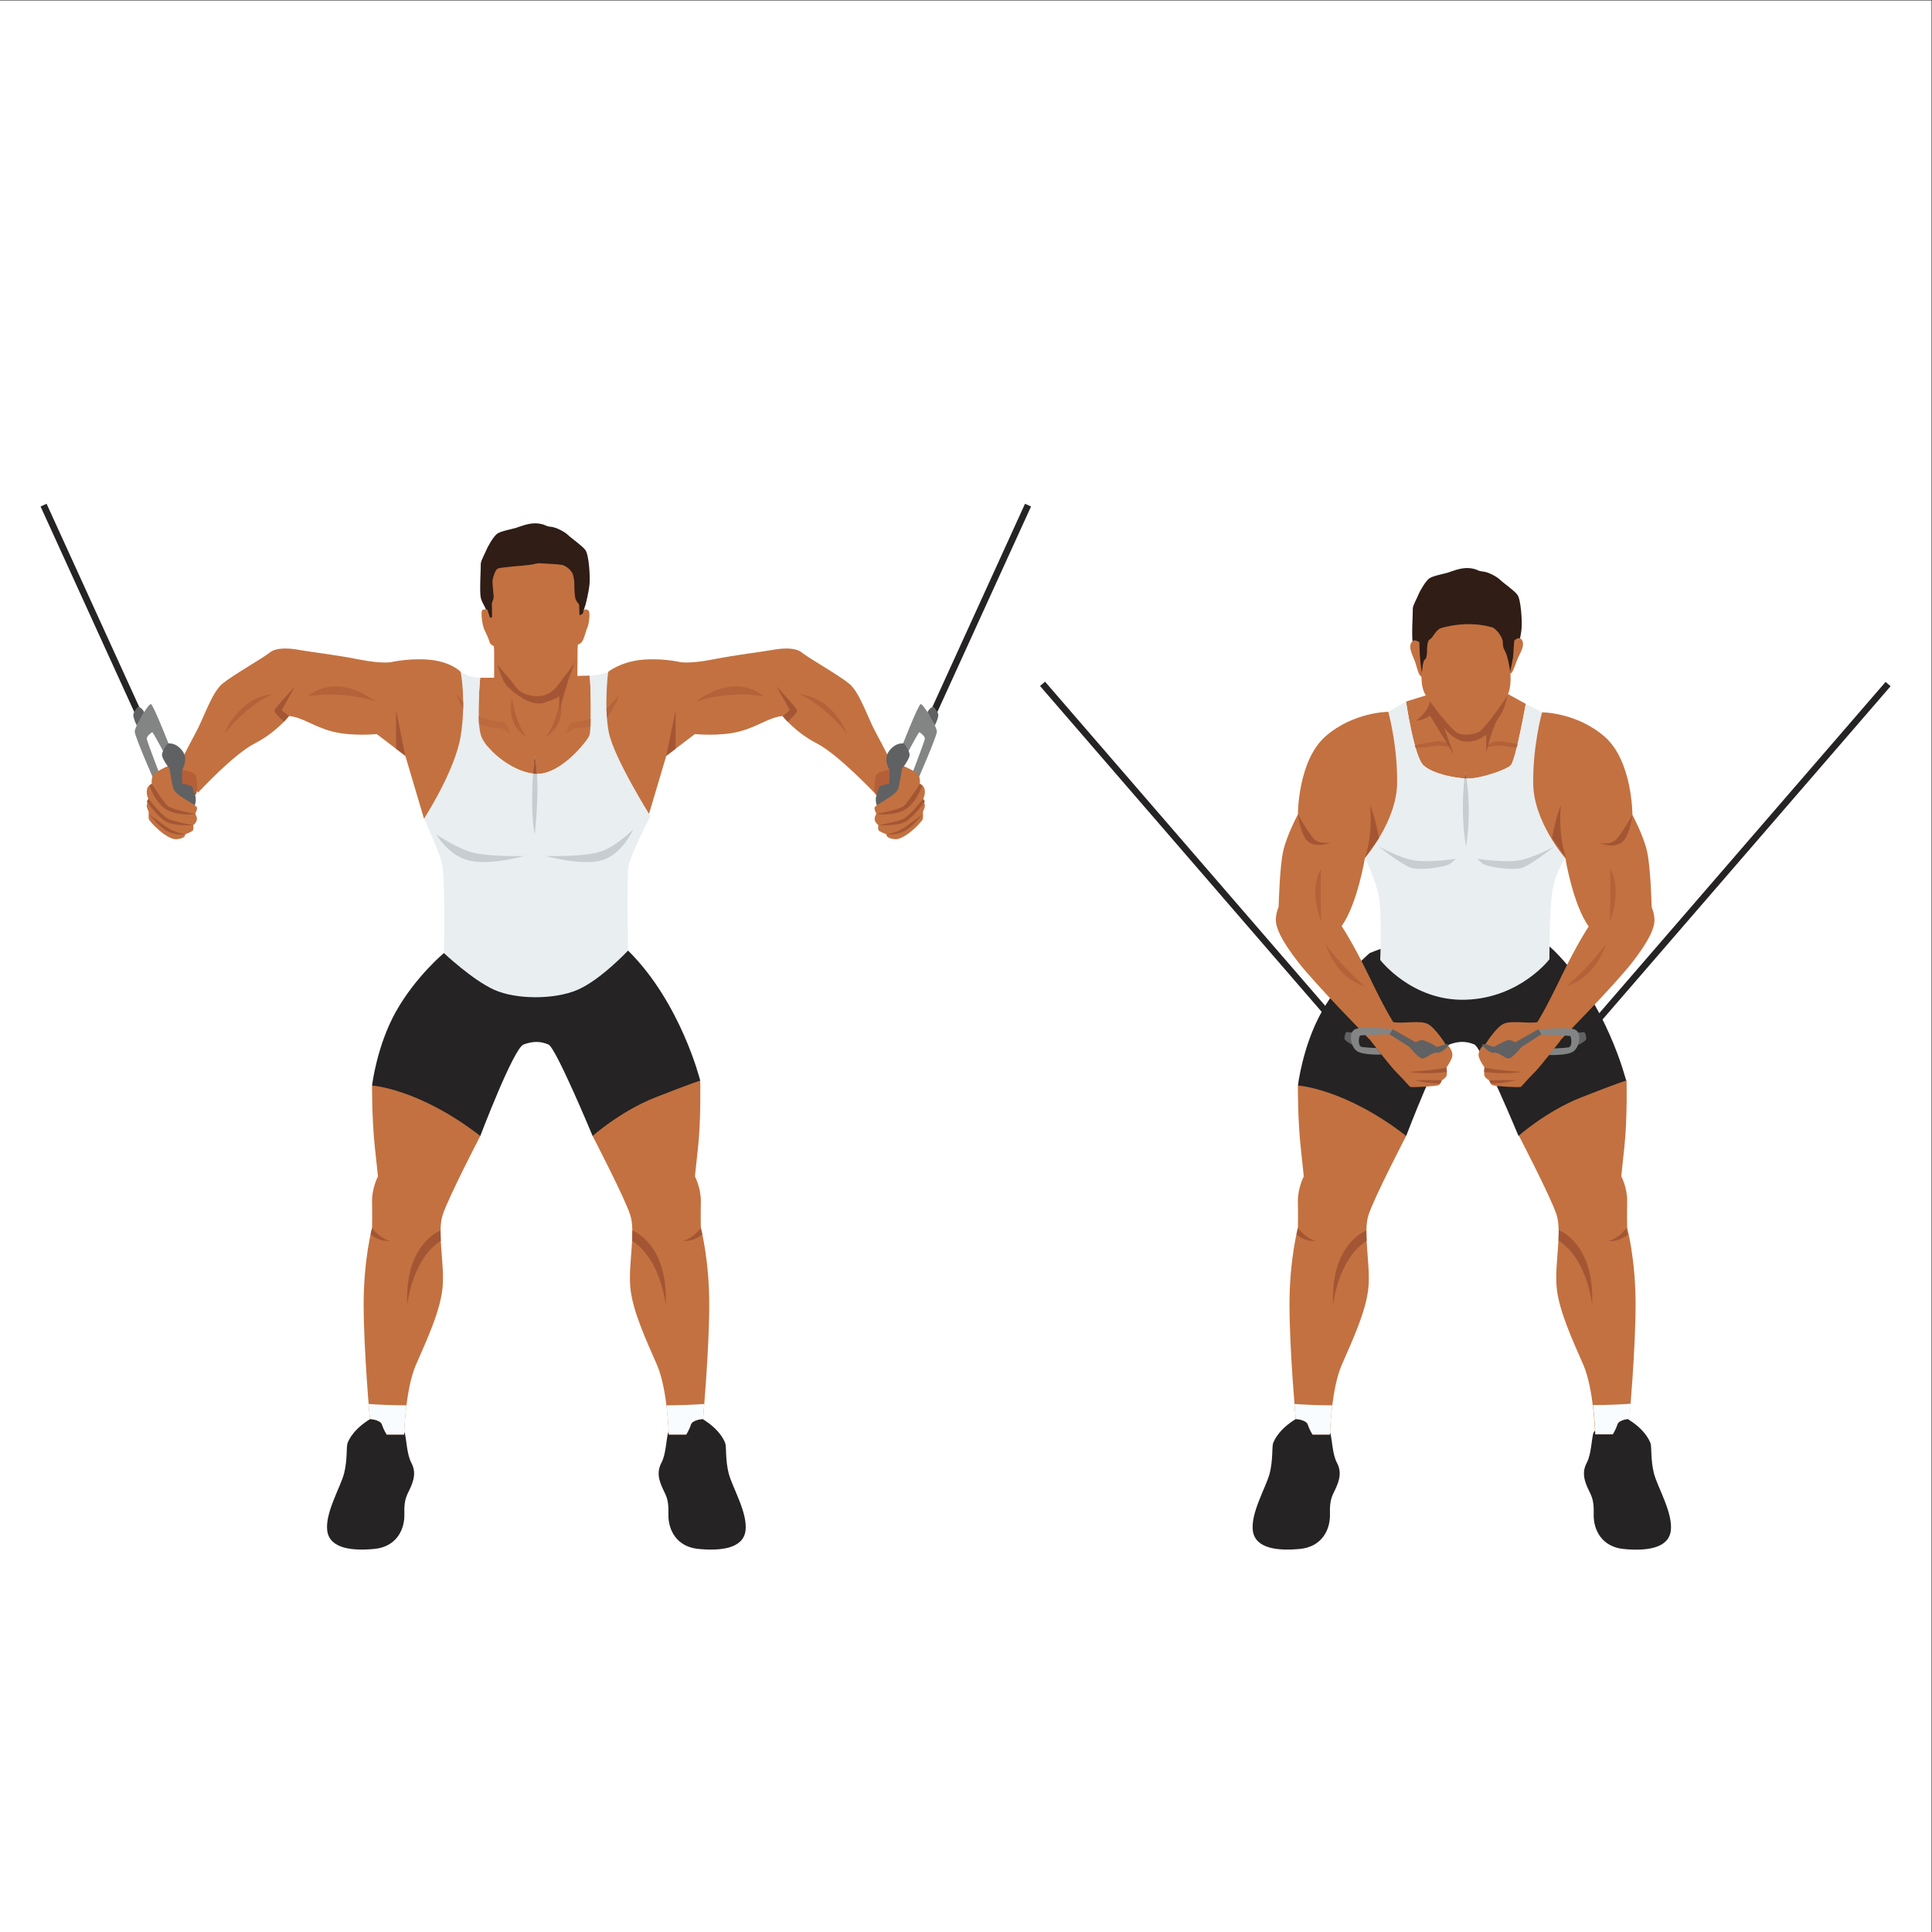 <?xml version="1.0" encoding="UTF-8" standalone="no"?>
<svg
   xmlns:dc="http://purl.org/dc/elements/1.1/"
   xmlns:cc="http://creativecommons.org/ns#"
   xmlns:rdf="http://www.w3.org/1999/02/22-rdf-syntax-ns#"
   xmlns:svg="http://www.w3.org/2000/svg"
   xmlns="http://www.w3.org/2000/svg"
   viewBox="0 0 2666.667 2666.667"
   height="2666.667"
   width="2666.667"
   xml:space="preserve"
   id="svg2"
   version="1.1"><rect x="0" y="0" width="2666.667" height="2666.667" fill="#333333" stroke="none"/><defs
     id="defs6" /><g
     transform="matrix(1.333,0,0,-1.333,0,2666.667)"
     id="g10"><g
       transform="scale(0.1)"
       id="g12"><g
         transform="scale(1.227)"
         id="g14"><path
           id="path16"
           style="fill:#ffffff;fill-opacity:1;fill-rule:nonzero;stroke:none"
           d="M 16300,0 H 0 V 16300 H 16300 V 0" /></g><path
         id="path18"
         style="fill:#252323;fill-opacity:1;fill-rule:nonzero;stroke:none"
         d="m 7116.44,5301.9 c 0,0 -184.56,-76 -200.84,-141.1 -16.28,-65.1 -21.71,-217.1 -65.13,-298.5 -43.42,-81.5 -38,-152 0,-244.3 37.99,-92.3 75.99,-119.4 70.56,-287.7 -5.43,-168.2 86.85,-341.9 309.39,-363.6 222.55,-21.8 461.38,0 488.52,184.5 27.14,184.6 -137.51,456 -173.7,597.1 -36.18,141.1 -21.7,278.6 -36.18,314.8 -14.48,36.2 -66.7,158.4 -278.97,274.8 -203.92,111.8 -40,45.1 -40,45.1 l -73.65,-81.1" /><path
         id="path20"
         style="fill:#252323;fill-opacity:1;fill-rule:nonzero;stroke:none"
         d="m 3991.6,5301.9 c 0,0 184.55,-76 200.83,-141.1 16.28,-65.1 21.71,-217.1 65.13,-298.5 43.43,-81.5 38,-152 0,-244.3 -37.99,-92.3 -75.99,-119.4 -70.56,-287.7 5.43,-168.2 -86.84,-341.9 -309.39,-363.6 -222.55,-21.8 -461.38,0 -488.52,184.5 -27.14,184.6 137.51,456 173.7,597.1 36.18,141.1 21.71,278.6 36.18,314.8 14.48,36.2 66.7,158.4 278.97,274.8 203.93,111.8 40,45.1 40,45.1 l 73.66,-81.1" /><path
         id="path22"
         style="fill:#c37140;fill-opacity:1;fill-rule:nonzero;stroke:none"
         d="m 4390.36,11528 -193.25,650.6 -296.31,225.5 c 0,0 -257.67,-25.8 -457.37,25.7 -199.7,51.6 -309.2,148.2 -450.93,161.1 0,0 -128.83,-167.5 -354.29,-283.5 -225.46,-115.9 -586.2,-508.9 -586.2,-508.9 l -225.46,231.9 c 0,0 128.84,257.7 206.14,399.4 77.3,141.8 161.04,405.9 270.55,496.1 109.51,90.1 418.71,264.1 489.57,322 70.86,58 212.58,45.1 315.65,25.8 103.07,-19.3 341.41,-45.1 605.52,-96.6 264.12,-51.6 347.85,-25.8 347.85,-25.8 0,0 206.14,45.1 412.28,19.3 206.13,-25.7 296.32,-122.4 296.32,-122.4 0,0 260.85,-698.6 285.03,-780.9 24.17,-82.2 -175.52,-674.9 -175.52,-674.9 l -489.58,-64.4" /><path
         id="path24"
         style="fill:#a45634;fill-opacity:1;fill-rule:nonzero;stroke:none"
         d="m 4100.49,12648.9 96.62,-470.3 -96.62,73.5 z" /><path
         id="path26"
         style="fill:#b36239;fill-opacity:1;fill-rule:nonzero;stroke:none"
         d="m 3887.91,12739 c -165.33,59.3 -335.14,74.6 -466.38,74.6 -139.77,0 -235.77,-17.4 -235.77,-17.4 97.24,74.6 197.15,101.1 290.05,101.1 227.12,0 412.1,-158.3 412.1,-158.3" /><path
         id="path28"
         style="fill:#a45634;fill-opacity:1;fill-rule:nonzero;stroke:none"
         d="m 3056.92,12897.3 c 0,0 -141.71,-238.8 -136.88,-248.4 4.83,-9.7 72.46,-58 72.46,-58 l -52.22,-58.7 c 0,0 -102.37,87.7 -97.54,116.7 4.83,28.9 214.18,248.4 214.18,248.4" /><path
         id="path30"
         style="fill:#b36239;fill-opacity:1;fill-rule:nonzero;stroke:none"
         d="m 2325.78,12409 c 0,0 135.28,370.7 497.63,409.1 0,0 -246.39,-93.3 -497.63,-409.1" /><path
         id="path32"
         style="fill:#b55f39;fill-opacity:1;fill-rule:nonzero;stroke:none"
         d="m 1886.14,12035.3 c 0,0 117.56,-24.2 133.66,-46.7 16.11,-22.6 38.65,-202.9 0,-215.8 -38.65,-12.9 -70.85,-32.2 -83.74,0 -12.88,32.2 -67.64,112.8 -77.3,122.4 -9.66,9.6 27.38,140.1 27.38,140.1" /><path
         id="path34"
         style="fill:#606163;fill-opacity:1;fill-rule:nonzero;stroke:none"
         d="m 1990.08,11862.2 29.72,-89.4 c 0,0 25.03,-58 -14.86,-135.3 -39.89,-77.3 -233.14,-22.7 -249.25,69.2 -16.11,91.8 -19.32,191.7 -16.11,214.2 3.23,22.6 250.5,-58.7 250.5,-58.7" /><path
         id="path36"
         style="fill:#252323;fill-opacity:1;fill-rule:nonzero;stroke:none"
         d="m 1405.3,12599.4 -985.202,2161 62.273,28.4 985.209,-2161 -62.28,-28.4" /><path
         id="path38"
         style="fill:#838585;fill-opacity:1;fill-rule:nonzero;stroke:none"
         d="m 1759.88,12268.8 c 0,0 -171.67,441 -197.44,445.9 -25.77,5 -167.48,-233.3 -167.48,-284.9 0,-51.5 215.79,-541.1 215.79,-541.1 l 66.7,36.2 c 0,0 -156.24,405.1 -158.17,430.9 -1.93,25.7 50.56,67.6 58.14,67.6 7.57,0 155.42,-277 155.42,-277 l 27.04,122.4" /><path
         id="path40"
         style="fill:#c37140;fill-opacity:1;fill-rule:nonzero;stroke:none"
         d="m 1797.9,12098.1 c 0,0 -183.93,-74.1 -209.69,-116 -25.77,-41.8 -16.11,-93.4 -16.11,-93.4 0,0 -45.09,-13.9 -51.53,-64.9 -6.44,-51 16.1,-89.7 16.1,-89.7 0,0 -15.2,-51.5 -17.26,-70.8 -2.06,-19.4 20.48,-64.5 20.48,-64.5 0,0 -3.22,-41.8 0,-70.8 3.23,-29 186.81,-219 286.66,-212.6 99.85,6.5 91.79,51.5 91.79,51.5 0,0 75.7,25.8 82.14,45.1 6.44,19.4 0,48.4 0,48.4 0,0 41.87,32.2 38.65,67.6 -3.22,35.4 -12.88,35.4 -16.11,48.3 -3.22,12.9 22.9,38.6 16.29,67.6 -6.62,29 -222.42,124.8 -240.14,188.5 -17.71,63.7 -1.27,265.7 -1.27,265.7" /><path
         id="path42"
         style="fill:#606163;fill-opacity:1;fill-rule:nonzero;stroke:none"
         d="m 1736.37,12305.8 c 0,0 -67.64,-80.5 -57.98,-127.2 9.66,-46.7 77.3,-133.7 77.3,-133.7 0,0 28.99,-193.2 43.48,-212.5 14.5,-19.4 86.97,0 86.97,0 v 202.9 c 0,0 72.47,106.3 0,198.1 -72.47,91.8 -149.77,72.4 -149.77,72.4" /><path
         id="path44"
         style="fill:#a45634;fill-opacity:1;fill-rule:nonzero;stroke:none"
         d="m 1572.1,11888.7 c 0,0 122.57,-194 166.37,-230.3 43.8,-36.2 284.55,-82.1 284.55,-82.1 0,0 -185.2,-26.6 -303.56,48.3 -118.37,74.9 -172.13,249.5 -172.13,249.5 l 24.77,14.6" /><path
         id="path46"
         style="fill:#a45634;fill-opacity:1;fill-rule:nonzero;stroke:none"
         d="m 1536.67,11734.1 c 0,0 133.84,-172.3 201.8,-206.1 67.95,-33.8 262.01,-67.6 262.01,-67.6 0,0 -189.23,-12.1 -278.61,36.2 -89.37,48.3 -202.59,210.1 -202.59,210.1 l 17.39,27.4" /><path
         id="path48"
         style="fill:#a45634;fill-opacity:1;fill-rule:nonzero;stroke:none"
         d="m 1547.33,11571.7 c 0,0 144.26,-113.8 212.55,-152.4 68.28,-38.7 158.46,-52.4 158.46,-52.4 0,0 -88.4,-15.3 -179.87,28.2 -91.48,43.5 -191.14,176.6 -191.14,176.6" /><path
         id="path50"
         style="fill:#606163;fill-opacity:1;fill-rule:nonzero;stroke:none"
         d="m 1430.38,12687.5 c 0,0 -38.65,-38.3 -48.31,-73.9 -9.66,-35.6 33.93,-120.1 33.93,-120.1 l 76.21,137.7 c 0,0 -19.95,46.6 -61.83,56.3" /><path
         id="path52"
         style="fill:#c37140;fill-opacity:1;fill-rule:nonzero;stroke:none"
         d="m 6705.64,11528 193.26,650.6 296.31,225.5 c 0,0 257.67,-25.8 457.37,25.7 199.69,51.6 309.2,148.2 450.92,161.1 0,0 128.84,-167.5 354.3,-283.5 225.46,-115.9 618.4,-534.6 618.4,-534.6 l 193.26,257.6 c 0,0 -128.84,257.7 -206.14,399.4 -77.3,141.8 -161.04,405.9 -270.55,496.1 -109.51,90.1 -418.71,264.1 -489.58,322 -70.85,58 -212.57,45.1 -315.64,25.8 -103.07,-19.3 -341.41,-45.1 -605.52,-96.6 -264.12,-51.6 -347.86,-25.8 -347.86,-25.8 0,0 -206.13,45.1 -412.27,19.3 -206.14,-25.7 -324.77,-122.4 -324.77,-122.4 0,0 -232.4,-698.6 -256.58,-780.9 -24.17,-82.2 175.52,-674.9 175.52,-674.9 l 489.57,-64.4" /><path
         id="path54"
         style="fill:#a45634;fill-opacity:1;fill-rule:nonzero;stroke:none"
         d="m 6995.52,12648.9 -96.62,-470.3 96.62,73.5 z" /><path
         id="path56"
         style="fill:#b36239;fill-opacity:1;fill-rule:nonzero;stroke:none"
         d="m 7208.1,12739 c 0,0 184.98,158.3 412.1,158.3 92.9,0 192.81,-26.5 290.05,-101.1 0,0 -96,17.4 -235.77,17.4 -131.24,0 -301.05,-15.3 -466.38,-74.6" /><path
         id="path58"
         style="fill:#a45634;fill-opacity:1;fill-rule:nonzero;stroke:none"
         d="m 8039.09,12897.3 c 0,0 141.71,-238.8 136.88,-248.4 -4.83,-9.7 -72.47,-58 -72.47,-58 l 52.23,-58.7 c 0,0 102.38,87.7 97.54,116.7 -4.83,28.9 -214.18,248.4 -214.18,248.4" /><path
         id="path60"
         style="fill:#b36239;fill-opacity:1;fill-rule:nonzero;stroke:none"
         d="m 8770.23,12409 c -251.24,315.8 -497.63,409.1 -497.63,409.1 362.35,-38.4 497.63,-409.1 497.63,-409.1" /><path
         id="path62"
         style="fill:#b55f39;fill-opacity:1;fill-rule:nonzero;stroke:none"
         d="m 9209.87,12035.3 c 0,0 -117.56,-24.2 -133.66,-46.7 -16.11,-22.6 -38.66,-202.9 0,-215.8 38.65,-12.9 70.86,-32.2 83.74,0 12.88,32.2 67.64,112.8 77.3,122.4 9.66,9.6 -27.38,140.1 -27.38,140.1" /><path
         id="path64"
         style="fill:#606163;fill-opacity:1;fill-rule:nonzero;stroke:none"
         d="m 9105.93,11862.2 -29.72,-89.4 c 0,0 -25.03,-58 14.86,-135.3 39.89,-77.3 233.14,-22.7 249.25,69.2 16.1,91.8 19.32,191.7 16.1,214.2 -3.22,22.6 -250.49,-58.7 -250.49,-58.7" /><path
         id="path66"
         style="fill:#252323;fill-opacity:1;fill-rule:nonzero;stroke:none"
         d="m 9690.71,12599.4 985.19,2161 -62.3,28.4 -985.17,-2161 62.28,-28.4" /><path
         id="path68"
         style="fill:#838585;fill-opacity:1;fill-rule:nonzero;stroke:none"
         d="m 9336.13,12268.8 c 0,0 171.67,441 197.44,445.9 25.77,5 167.48,-233.3 167.48,-284.9 0,-51.5 -215.79,-541.1 -215.79,-541.1 l -66.7,36.2 c 0,0 156.24,405.1 158.17,430.9 1.93,25.7 -50.57,67.6 -58.14,67.6 -7.56,0 -155.42,-277 -155.42,-277 l -27.04,122.4" /><path
         id="path70"
         style="fill:#c37140;fill-opacity:1;fill-rule:nonzero;stroke:none"
         d="m 9298.12,12098.1 c 0,0 183.92,-74.1 209.68,-116 25.77,-41.8 16.11,-93.4 16.11,-93.4 0,0 45.09,-13.9 51.53,-64.9 6.44,-51 -16.1,-89.7 -16.1,-89.7 0,0 15.2,-51.5 17.26,-70.8 2.06,-19.4 -20.48,-64.5 -20.48,-64.5 0,0 3.22,-41.8 0,-70.8 -3.22,-29 -186.81,-219 -286.66,-212.6 -99.85,6.5 -91.79,51.5 -91.79,51.5 0,0 -75.7,25.8 -82.14,45.1 -6.44,19.4 0,48.4 0,48.4 0,0 -41.87,32.2 -38.65,67.6 3.22,35.4 12.89,35.4 16.1,48.3 3.23,12.9 -22.89,38.6 -16.28,67.6 6.63,29 222.42,124.8 240.14,188.5 17.71,63.7 1.28,265.7 1.28,265.7" /><path
         id="path72"
         style="fill:#606163;fill-opacity:1;fill-rule:nonzero;stroke:none"
         d="m 9359.64,12305.8 c 0,0 67.64,-80.5 57.98,-127.2 -9.67,-46.7 -77.3,-133.7 -77.3,-133.7 0,0 -28.99,-193.2 -43.48,-212.5 -14.5,-19.4 -86.97,0 -86.97,0 v 202.9 c 0,0 -72.47,106.3 0,198.1 72.47,91.8 149.77,72.4 149.77,72.4" /><path
         id="path74"
         style="fill:#a45634;fill-opacity:1;fill-rule:nonzero;stroke:none"
         d="m 9523.91,11888.7 c 0,0 -122.57,-194 -166.37,-230.3 -43.79,-36.2 -284.56,-82.1 -284.56,-82.1 0,0 185.2,-26.6 303.57,48.3 118.37,74.9 172.13,249.5 172.13,249.5 l -24.77,14.6" /><path
         id="path76"
         style="fill:#a45634;fill-opacity:1;fill-rule:nonzero;stroke:none"
         d="m 9559.34,11734.1 c 0,0 -133.84,-172.3 -201.8,-206.1 -67.95,-33.8 -262.01,-67.6 -262.01,-67.6 0,0 189.23,-12.1 278.61,36.2 89.38,48.3 202.59,210.1 202.59,210.1 l -17.39,27.4" /><path
         id="path78"
         style="fill:#a45634;fill-opacity:1;fill-rule:nonzero;stroke:none"
         d="m 9548.68,11571.7 c 0,0 -144.27,-113.8 -212.55,-152.4 -68.28,-38.7 -158.46,-52.4 -158.46,-52.4 0,0 88.39,-15.3 179.87,28.2 91.48,43.5 191.14,176.6 191.14,176.6" /><path
         id="path80"
         style="fill:#606163;fill-opacity:1;fill-rule:nonzero;stroke:none"
         d="m 9665.63,12687.5 c 0,0 38.65,-38.3 48.31,-73.9 9.66,-35.6 -33.93,-120.1 -33.93,-120.1 l -76.21,137.7 c 0,0 19.95,46.6 61.83,56.3" /><path
         id="path82"
         style="fill:#c37140;fill-opacity:1;fill-rule:nonzero;stroke:none"
         d="m 4145.58,9163.9 c -32.21,-70.9 -293.1,-399.4 -293.1,-399.4 0,0 -3.22,-335 28.99,-637.8 32.21,-302.7 32.21,-302.7 32.21,-302.7 0,0 -64.42,-122.4 -61.2,-264.1 3.22,-141.8 0,-270.6 0,-270.6 0,0 -86.96,-322.1 -86.96,-792.3 0,-470.3 64.42,-1185.3 64.42,-1185.3 0,0 109.5,-6.4 125.61,-58 16.11,-51.5 48.31,-103 48.31,-103 h 180.37 c 0,0 12.88,470.2 122.4,721.4 109.5,251.3 257.66,566.9 276.99,811.7 19.32,244.8 -57.98,560.4 0,740.8 57.98,180.4 389.72,818.1 389.72,818.1 0,0 -93.4,579.8 -273.77,676.4 -180.37,96.6 -553.99,244.8 -553.99,244.8" /><path
         id="path84"
         style="fill:#a45634;fill-opacity:1;fill-rule:nonzero;stroke:none"
         d="m 4216.44,6497 c 1.3,-32.2 31.86,450.9 347.68,660.3 l -2.28,106.2 c 0,0 -371.17,-128.8 -345.4,-766.5" /><path
         id="path86"
         style="fill:#a45634;fill-opacity:1;fill-rule:nonzero;stroke:none"
         d="m 3852.48,7289.3 c 0,0 80.52,-109.5 183.59,-132 0,0 -95.16,-19.4 -198.96,66 l 15.37,66" /><path
         id="path88"
         style="fill:#f8fcfe;fill-opacity:1;fill-rule:nonzero;stroke:none"
         d="m 3816.93,5467.4 c 7.64,-96.1 13.01,-155.7 13.01,-155.7 0,0 109.51,-6.4 125.61,-58 16.11,-51.5 48.31,-103 48.31,-103 h 180.37 c 0,0 3.79,137.1 24.48,302.8 -145.39,-0.1 -286.08,6.8 -391.78,13.9" /><path
         id="path90"
         style="fill:#c37140;fill-opacity:1;fill-rule:nonzero;stroke:none"
         d="m 6963.85,9163.9 c 32.2,-70.9 286.65,-347.9 286.65,-347.9 0,0 9.67,-386.5 -22.54,-689.3 -32.21,-302.7 -32.21,-302.7 -32.21,-302.7 0,0 64.42,-122.4 61.19,-264.1 -3.21,-141.8 0,-270.6 0,-270.6 0,0 86.97,-322.1 86.97,-792.3 0,-470.3 -64.42,-1185.3 -64.42,-1185.3 0,0 -109.51,-6.4 -125.61,-58 -16.11,-51.5 -48.32,-103 -48.32,-103 H 6925.2 c 0,0 -12.89,470.2 -122.4,721.4 -109.51,251.3 -257.67,566.9 -276.99,811.7 -19.33,244.8 57.97,560.4 0,740.8 -57.98,180.4 -389.73,818.1 -389.73,818.1 0,0 93.41,579.8 273.77,676.4 180.37,96.6 554,244.8 554,244.8" /><path
         id="path92"
         style="fill:#a45634;fill-opacity:1;fill-rule:nonzero;stroke:none"
         d="m 6892.98,6497 c -1.3,-32.2 -31.85,450.9 -347.67,660.3 l 2.28,106.2 c 0,0 371.16,-128.8 345.39,-766.5" /><path
         id="path94"
         style="fill:#a45634;fill-opacity:1;fill-rule:nonzero;stroke:none"
         d="m 7256.94,7289.3 c 0,0 -80.52,-109.5 -183.59,-132 0,0 95.17,-19.4 198.96,66 l -15.37,66" /><path
         id="path96"
         style="fill:#f8fcfe;fill-opacity:1;fill-rule:nonzero;stroke:none"
         d="m 7292.5,5467.4 c -7.64,-96.1 -13.01,-155.7 -13.01,-155.7 0,0 -109.51,-6.4 -125.61,-58 -16.11,-51.5 -48.32,-103 -48.32,-103 H 6925.2 c 0,0 -3.79,137.1 -24.49,302.8 145.4,-0.1 286.09,6.8 391.79,13.9" /><path
         id="path98"
         style="fill:#252323;fill-opacity:1;fill-rule:nonzero;stroke:none"
         d="m 4596.5,10136.6 c 0,0 -289.87,-241.6 -492.79,-599.1 -202.91,-357.5 -251.23,-773 -251.23,-773 0,0 483.13,-29 1120.86,-521.8 0,0 344.64,908.3 447.7,946.9 103.08,38.7 180.38,32.2 257.68,0 77.3,-32.2 457.36,-946.9 457.36,-946.9 0,0 289.88,257.7 650.62,399.4 360.74,141.7 463.8,173.9 463.8,173.9 0,0 -199.69,805.2 -747.24,1346.3 -547.55,541.1 -1906.76,-25.7 -1906.76,-25.7" /><path
         id="path100"
         style="fill:#c37140;fill-opacity:1;fill-rule:nonzero;stroke:none"
         d="m 5116.53,13311 v -324 h -144.46 c 0,0 -45.69,-468.6 14.02,-613.5 59.72,-145 344.77,-386.5 586.34,-381.7 241.57,4.8 506.57,333.4 531.08,401 24.52,67.6 12.53,616.8 0,616.8 -12.52,0 -125.25,-3.2 -125.25,-3.2 l 3.22,367.2 -864.95,-62.6" /><path
         id="path102"
         style="fill:#e9eef1;fill-opacity:1;fill-rule:nonzero;stroke:none"
         d="m 6735.16,11553.8 c 0,0 -380.06,605.5 -431.6,869.6 -51.53,264.1 -6.43,624.8 -6.43,624.8 0,0 -68.36,-35.4 -193.62,-38.6 12.53,0 24.52,-549.2 0,-616.8 -24.51,-67.6 -289.51,-396.2 -531.08,-401 -241.57,-4.8 -526.62,236.7 -586.34,381.7 -59.71,144.9 -14.02,613.5 -14.02,613.5 0,0 -98.57,6.5 -130.78,24.2 -32.21,17.7 -70.86,37 -70.86,37 0,0 57.98,-302.7 0,-663.5 -57.97,-360.7 -380.07,-856.7 -380.07,-856.7 0,0 135.28,-289.9 180.38,-438.1 45.09,-148.1 25.76,-953.3 25.76,-953.3 0,0 292.83,-277 520.04,-380.1 227.2,-103.1 626.59,-103.1 864.94,0 238.35,103.1 521.78,405.8 521.78,405.8 0,0 -12.88,708.6 0,843.9 12.88,135.3 231.9,547.6 231.9,547.6" /><path
         id="path104"
         style="fill:#a45634;fill-opacity:1;fill-rule:nonzero;stroke:none"
         d="m 5263.22,13161 -146.69,150 c 0,0 40.4,-327.2 146.69,-423.8 64.84,-58.9 235.13,-206.1 376.84,-157.8 141.73,48.3 151.38,66.8 151.38,66.8 v -147.3 c 0,0 103.07,352.6 109.52,362.3 6.44,9.7 55.5,152.7 55.5,152.7 l 25.02,209.7 -718.26,-212.6" /><path
         id="path106"
         style="fill:#2f1d16;fill-opacity:1;fill-rule:nonzero;stroke:none"
         d="m 5033.64,13671.3 c 12.24,22.9 -42.82,83.9 -56.25,147.4 -13.43,63.5 3.07,317.1 0.88,346.5 -2.19,29.5 49.08,120 58.74,147.1 9.65,27.2 71.08,135.7 109.66,165.1 38.58,29.3 151.87,47.2 199.47,62.9 47.61,15.7 138.3,54 222.08,44.7 83.79,-9.2 74.68,-29.6 133.55,-34.3 58.87,-4.7 149.35,-54.7 180.98,-86.5 31.63,-31.8 142.42,-106.8 178.54,-154.5 36.12,-47.6 50.93,-269.6 43.04,-353.4 -7.9,-83.8 -39.93,-208.3 -39.93,-208.3 l -18.26,-55.8 c 0,0 6.5,-114 -0.3,-116.3 -6.8,-2.2 106.32,-54.6 -160.96,-60.7 -267.28,-6.2 -575.3,1.4 -575.3,1.4 0,0 -201.61,-8.5 -246.78,39.2 -45.18,47.6 -29.16,115.5 -29.16,115.5" /><path
         id="path108"
         style="fill:#c37140;fill-opacity:1;fill-rule:nonzero;stroke:none"
         d="m 5045.88,13694.2 c 0,0 -16.7,4.3 -46.16,-2.4 -29.46,-6.7 -4.95,-165.3 15.33,-206.1 20.29,-40.9 49.56,-106.6 54.04,-129.3 4.47,-22.6 47.44,-45.4 47.44,-45.4 0,0 11.02,-122.3 29.02,-170 18,-47.6 140,-167.9 196.42,-249.6 56.42,-81.7 201.29,-116 303.3,-82.3 102.01,33.7 163.45,146.8 183.9,171.7 20.44,24.8 111.33,140.1 127.29,183.1 15.97,43 25.34,165.3 25.34,165.3 0,0 38.53,9 56.75,51.9 18.23,43 34.26,110.9 45.64,131.3 11.37,20.4 29.81,144.9 11.75,167.6 -18.06,22.7 -49.8,12.2 -49.8,12.2 0,0 -9.15,-34.7 -13.7,-41.5 -4.54,-6.8 -31.75,-15.8 -31.75,-15.8 l -4.24,111 c 0,0 -24.86,25 -36.11,54.5 -11.25,29.4 -13.29,117.8 -13.23,140.4 0.05,22.7 2.41,56.6 -13.31,111 -15.72,54.4 -81.29,97.6 -115.25,104.5 -33.96,6.9 -203.81,14.1 -230.99,16.5 -27.17,2.3 -40.79,-9 -113.29,-17.9 -72.5,-8.9 -296.77,-24.1 -321.72,-37.7 -24.95,-13.5 -47.8,-92.7 -52.39,-119.9 -4.61,-27.1 13.19,-156.3 10.86,-181.2 -2.33,-24.9 -20.52,-52 -18.3,-70.2 2.22,-18.1 1.93,-131.3 1.93,-131.3 l -20.4,-6.8 -28.37,86.4" /><path
         id="path110"
         style="fill:#c7cdd0;fill-opacity:1;fill-rule:nonzero;stroke:none"
         d="m 4519.2,11363.7 c 0,0 115.95,-209.3 328.53,-267.3 212.58,-58 579.76,45.1 579.76,45.1 0,0 -418.72,-12.9 -586.2,51.5 -167.49,64.4 -322.09,170.7 -322.09,170.7" /><path
         id="path112"
         style="fill:#c7cdd0;fill-opacity:1;fill-rule:nonzero;stroke:none"
         d="m 6557.66,11418.5 c 0,0 -115.96,-264.1 -328.53,-322.1 -212.58,-58 -579.76,45.1 -579.76,45.1 0,0 418.72,-12.9 586.2,51.5 167.49,64.4 322.09,225.5 322.09,225.5" /><path
         id="path114"
         style="fill:#b36239;fill-opacity:1;fill-rule:nonzero;stroke:none"
         d="m 5453.26,12375.1 c 0,0 -215.81,99.8 -151.38,399.4 0,0 35.42,-267.4 151.38,-399.4" /><path
         id="path116"
         style="fill:#b36239;fill-opacity:1;fill-rule:nonzero;stroke:none"
         d="m 5649.37,12375.1 c 83.51,95.1 125.25,260.4 142.07,345.4 v -71.6 c 0,0 7.69,26.2 18.98,64.6 25.15,-252.3 -161.05,-338.4 -161.05,-338.4" /><path
         id="path118"
         style="fill:#a45634;fill-opacity:1;fill-rule:nonzero;stroke:none"
         d="m 5791.44,12648.9 v 71.6 c 6.54,33 9.31,54 9.31,54 4.58,-21.3 7.75,-41.6 9.67,-61 -11.29,-38.4 -18.98,-64.6 -18.98,-64.6" /><path
         id="path120"
         style="fill:#c7cdd0;fill-opacity:1;fill-rule:nonzero;stroke:none"
         d="m 5536.55,12178.6 c -3.48,16 -58.42,-508.9 0,-814.9 0,0 63.98,521.8 0,814.9" /><path
         id="path122"
         style="fill:#a45634;fill-opacity:1;fill-rule:nonzero;stroke:none"
         d="m 5560.46,11991.9 c -4.23,67.1 -11.75,131 -23.91,186.7 -1.36,6.2 -10.57,-70.3 -17.8,-183.9 14,-1.7 27.91,-2.6 41.71,-2.8" /><path
         id="path124"
         style="fill:#b6643b;fill-opacity:1;fill-rule:nonzero;stroke:none"
         d="m 4795.54,12664.2 c -44.71,77 -68.59,153.9 -68.59,153.9 0,0 27.55,-36.6 69.13,-82.5 0.2,-22.9 0.04,-46.7 -0.54,-71.4" /><path
         id="path126"
         style="fill:#bc6a3d;fill-opacity:1;fill-rule:nonzero;stroke:none"
         d="m 5282.55,12409 c 0,0 -90.18,56.3 -99.85,56.3 -0.85,0 -2.72,-0.1 -5.52,-0.1 -24.76,0 -121.58,2.1 -216.84,43.2 -2.23,27.1 -3.58,55.9 -4.3,85.4 23.27,-14.6 46.54,-25.9 68.84,-31.9 132.05,-35.5 193.25,-29 209.36,-41.9 16.1,-12.9 48.31,-111 48.31,-111" /><path
         id="path128"
         style="fill:#b6643b;fill-opacity:1;fill-rule:nonzero;stroke:none"
         d="m 6283.91,12578.2 c -2.17,30.1 -3.52,60.3 -4.27,90.1 75.83,71 135.05,149.8 135.05,149.8 0,0 -46.31,-149.2 -130.78,-239.9" /><path
         id="path130"
         style="fill:#bc6a3d;fill-opacity:1;fill-rule:nonzero;stroke:none"
         d="m 5859.09,12409 c 0,0 32.21,98.1 48.31,111 16.1,12.9 77.3,6.4 209.36,41.9 h 0.05 c -0.57,-27.8 -1.43,-53.6 -2.59,-76.7 -70.01,-18.8 -130.78,-20 -149.72,-20 -2.82,0 -4.71,0.1 -5.57,0.1 -9.66,0 -99.84,-56.3 -99.84,-56.3" /><g
         transform="scale(1.063)"
         id="g132"><path
           id="path134"
           style="fill:#252323;fill-opacity:1;fill-rule:nonzero;stroke:none"
           d="m 15707.8,4986.73 c 0,0 -173.6,-71.49 -188.9,-132.71 -15.4,-61.24 -20.4,-204.2 -61.3,-280.76 -40.8,-76.66 -35.7,-142.96 0,-229.78 35.8,-86.81 71.5,-112.3 66.4,-270.6 -5.1,-158.2 81.7,-321.57 291,-341.98 209.3,-20.5 433.9,0 459.5,173.53 25.5,173.63 -129.4,428.89 -163.4,561.61 -34,132.71 -20.5,262.03 -34,296.08 -13.6,34.05 -62.7,148.99 -262.4,258.47 -191.8,105.15 -37.6,42.42 -37.6,42.42 l -69.3,-76.28" /></g><path
         id="path136"
         style="fill:#252323;fill-opacity:1;fill-rule:nonzero;stroke:none"
         d="m 13575.7,5301.9 c 0,0 184.6,-76 200.8,-141.1 16.3,-65.1 21.8,-217.1 65.2,-298.5 43.4,-81.5 38,-152 0,-244.3 -38,-92.3 -76,-119.4 -70.6,-287.7 5.4,-168.2 -86.8,-341.9 -309.4,-363.6 -222.5,-21.8 -461.3,0 -488.5,184.5 -27.1,184.6 137.5,456 173.7,597.1 36.2,141.1 21.7,278.6 36.2,314.8 14.5,36.2 66.7,158.4 279,274.8 203.9,111.8 40,45.1 40,45.1 l 73.6,-81.1" /><path
         id="path138"
         style="fill:#c37140;fill-opacity:1;fill-rule:nonzero;stroke:none"
         d="m 13732.2,9163.9 c -32.2,-70.9 -293.1,-399.4 -293.1,-399.4 0,0 -3.2,-335 29,-637.8 32.2,-302.7 32.2,-302.7 32.2,-302.7 0,0 -64.4,-122.4 -61.2,-264.1 3.2,-141.8 0,-270.6 0,-270.6 0,0 -86.9,-322.1 -86.9,-792.3 0,-470.3 64.4,-1185.3 64.4,-1185.3 0,0 109.5,-6.4 125.6,-58 16.1,-51.5 48.3,-103 48.3,-103 h 180.4 c 0,0 12.9,470.2 122.4,721.4 109.5,251.3 257.6,566.9 277,811.7 19.3,244.8 -58,560.4 0,740.8 57.9,180.4 389.7,818.1 389.7,818.1 0,0 -93.4,579.8 -273.8,676.4 -180.4,96.6 -554,244.8 -554,244.8" /><path
         id="path140"
         style="fill:#a45634;fill-opacity:1;fill-rule:nonzero;stroke:none"
         d="m 13803.1,6497 c 1.3,-32.2 31.8,450.9 347.7,660.3 l -2.3,106.2 c 0,0 -371.2,-128.8 -345.4,-766.5" /><path
         id="path142"
         style="fill:#a45634;fill-opacity:1;fill-rule:nonzero;stroke:none"
         d="m 13439.1,7289.3 c 0,0 80.5,-109.5 183.6,-132 0,0 -95.2,-19.4 -198.9,66 l 15.3,66" /><path
         id="path144"
         style="fill:#f8fcfe;fill-opacity:1;fill-rule:nonzero;stroke:none"
         d="m 13403.6,5467.4 c 7.6,-96.1 13,-155.7 13,-155.7 0,0 109.5,-6.4 125.6,-58 16.1,-51.5 48.3,-103 48.3,-103 h 180.4 c 0,0 3.8,137.1 24.5,302.8 -145.4,-0.1 -286.1,6.8 -391.8,13.9" /><g
         transform="scale(1.039)"
         id="g146"><path
           id="path148"
           style="fill:#c37140;fill-opacity:1;fill-rule:nonzero;stroke:none"
           d="m 15934.2,8822.63 c 31,-68.26 275.9,-334.94 275.9,-334.94 0,0 9.3,-372.11 -21.7,-663.63 -31,-291.43 -31,-291.43 -31,-291.43 0,0 62,-117.84 58.9,-254.26 -3,-136.52 0,-260.53 0,-260.53 0,0 83.7,-310.1 83.7,-762.79 0,-452.79 -62,-1141.16 -62,-1141.16 0,0 -105.4,-6.16 -120.9,-55.84 -15.5,-49.58 -46.5,-99.17 -46.5,-99.17 h -173.7 c 0,0 -12.3,452.69 -117.9,694.54 -105.4,241.94 -248,545.79 -266.5,781.47 -18.7,235.69 55.7,539.53 0,713.22 -55.9,173.68 -375.3,787.63 -375.3,787.63 0,0 89.9,558.21 263.6,651.21 173.7,93 533.4,235.68 533.4,235.68" /></g><g
         transform="scale(1.013)"
         id="g150"><path
           id="path152"
           style="fill:#a45634;fill-opacity:1;fill-rule:nonzero;stroke:none"
           d="m 16274.5,6416.15 c -1.3,-31.8 -31.4,445.29 -343.4,652.08 l 2.3,104.88 c 0,0 366.6,-127.2 341.1,-756.96" /></g><g
         transform="scale(1.034)"
         id="g154"><path
           id="path156"
           style="fill:#a45634;fill-opacity:1;fill-rule:nonzero;stroke:none"
           d="m 16285.1,7047.61 c 0,0 -77.8,-105.87 -177.5,-127.63 0,0 92,-18.75 192.4,63.82 l -14.9,63.81" /></g><g
         transform="scale(1.036)"
         id="g158"><path
           id="path160"
           style="fill:#f8fcfe;fill-opacity:1;fill-rule:nonzero;stroke:none"
           d="m 16300,5279.82 c -7.3,-92.8 -12.6,-150.36 -12.6,-150.36 0,0 -105.7,-6.18 -121.2,-56.01 -15.6,-49.73 -46.7,-99.47 -46.7,-99.47 h -174.2 c 0,0 -3.7,132.4 -23.6,292.42 140.4,-0.1 276.2,6.56 378.3,13.42" /></g><g
         transform="scale(1.033)"
         id="g162"><path
           id="path164"
           style="fill:#252323;fill-opacity:1;fill-rule:nonzero;stroke:none"
           d="m 13730.7,9813.22 c 0,0 -280.6,-233.87 -477,-579.96 -196.5,-346.1 -243.3,-748.35 -243.3,-748.35 0,0 467.8,-28.07 1085.1,-505.15 0,0 333.6,879.32 433.5,916.69 99.7,37.47 174.6,31.18 249.4,0 74.9,-31.17 442.7,-916.69 442.7,-916.69 0,0 280.7,249.48 629.9,386.66 349.3,137.18 449,168.35 449,168.35 0,0 -193.3,779.51 -723.4,1303.39 -530,523.84 -1845.9,-24.94 -1845.9,-24.94" /></g><path
         id="path166"
         style="fill:#c37140;fill-opacity:1;fill-rule:nonzero;stroke:none"
         d="m 14853.4,12832.4 -294.7,-91.8 c 0,0 83.7,-574.9 181.9,-661.8 98.3,-87 317,-130.5 449.2,-135.3 132.2,-4.9 399.1,86.9 451.7,135.3 52.5,48.3 157.3,637.7 157.3,637.7 l -375.3,207.7 -570.1,-91.8" /><path
         id="path168"
         style="fill:#e9eef1;fill-opacity:1;fill-rule:nonzero;stroke:none"
         d="m 15921.1,11943.3 c -63.3,322.3 58,679.8 58,679.8 l -180.3,93.4 c 0,0 -104.8,-589.4 -157.3,-637.7 -52.6,-48.4 -319.5,-140.1 -451.7,-135.3 -132.2,4.8 -350.9,48.3 -449.2,135.3 -98.2,86.9 -181.9,661.8 -181.9,661.8 l -183.6,-106.2 c 0,0 96.6,-343 91.8,-739.2 -4.9,-396.2 -333.4,-773 -333.4,-773 0,0 112.7,-225.5 144.9,-412.3 32.3,-186.8 12.9,-644.2 12.9,-644.2 0,0 328.9,-431.6 889.1,-412.3 560.3,19.4 863.1,418.8 863.1,418.8 0,0 0,521.7 32.2,715 32.2,193.2 135.3,335 135.3,335 0,0 -226.6,498.8 -289.9,821.1" /><path
         id="path170"
         style="fill:#a45634;fill-opacity:1;fill-rule:nonzero;stroke:none"
         d="m 14806.4,12742.2 c 0,0 -12.1,-103 -144.4,-199.6 0,0 72.9,1.7 144.4,53.1 l 245.1,-401 -96.7,273.8 c 0,0 98.6,-138.5 225.6,-143.3 127.1,-4.9 209.2,73.5 209.2,73.5 v -189.5 c 0,0 62.9,280.2 130.5,367.2 67.6,86.9 87,226.5 87,226.5 l -800.7,-60.7" /><path
         id="path172"
         style="fill:#c7cdd0;fill-opacity:1;fill-rule:nonzero;stroke:none"
         d="m 14278.4,11238.1 c 0,0 246.4,-198.1 343.1,-222.2 96.6,-24.2 356.5,9.6 405.3,53.1 48.8,43.5 48.8,43.5 48.8,43.5 0,0 -257.1,-38.7 -413.6,-19.3 -156.5,19.3 -383.6,144.9 -383.6,144.9" /><path
         id="path174"
         style="fill:#c7cdd0;fill-opacity:1;fill-rule:nonzero;stroke:none"
         d="m 16091.7,11238.1 c 0,0 -246.4,-198.1 -343,-222.2 -96.6,-24.2 -356.6,9.6 -405.4,53.1 -48.8,43.5 -48.8,43.5 -48.8,43.5 0,0 257.2,-38.7 413.7,-19.3 156.4,19.3 383.5,144.9 383.5,144.9" /><path
         id="path176"
         style="fill:#c7cdd0;fill-opacity:1;fill-rule:nonzero;stroke:none"
         d="m 15172.2,12015.9 c 0,0 -60.8,-386.5 8.2,-777.8 0,0 68.8,381 -8.2,777.8" /><path
         id="path178"
         style="fill:#252323;fill-opacity:1;fill-rule:nonzero;stroke:none"
         d="m 13930.2,9244.6 -3161,3657.3 51.8,44.7 3161,-3657.3 -51.8,-44.7" /><path
         id="path180"
         style="fill:#606163;fill-opacity:1;fill-rule:nonzero;stroke:none"
         d="m 14029.6,9319.5 c -9.6,-9.1 -72.4,-3 -84.5,0 -12.1,3 -29,-55.4 -21.8,-75.8 7.3,-20.3 79.5,-57.2 79.5,-57.2 l 26.8,133" /><path
         id="path182"
         style="fill:#c37140;fill-opacity:1;fill-rule:nonzero;stroke:none"
         d="m 13891.9,10415.6 c 164.3,230.7 241.6,706.6 241.6,706.6 0,0 328.5,376.8 333.4,773 4.8,396.2 -91.8,739.2 -91.8,739.2 0,0 -357.5,0 -647.4,-251.6 -289.9,-251.5 -288.6,-811.3 -288.6,-811.3 0,0 -112.4,-207.8 -151.1,-374.8 -38.6,-167 -48.3,-581.8 -48.3,-581.8 0,0 -29,-62.8 -29,-135.3 0,-72.5 43.5,-194.9 228.4,-433.2 184.9,-238.4 749.2,-811.7 749.2,-811.7 l 238.3,186.8 c 0,0 -70.8,103.1 -244.8,463.8 -173.9,360.8 -289.9,530.3 -289.9,530.3" /><path
         id="path184"
         style="fill:#a45634;fill-opacity:1;fill-rule:nonzero;stroke:none"
         d="m 13439.1,11571.5 c 0,0 124.3,-222.3 182.3,-265.8 58,-43.4 154.6,-24.1 154.6,-24.1 0,0 -116,-56.9 -212.6,-4.3 -96.6,52.6 -124.3,294.2 -124.3,294.2" /><path
         id="path186"
         style="fill:#a45634;fill-opacity:1;fill-rule:nonzero;stroke:none"
         d="m 14186.7,11668.1 c 0,0 33.8,-289.9 -53.2,-545.9 l 144.9,204.3 c 0,0 -33.8,201.5 -91.7,341.6" /><path
         id="path188"
         style="fill:#b36239;fill-opacity:1;fill-rule:nonzero;stroke:none"
         d="m 13679.4,10465.1 c -135.3,367.2 0,542.7 0,542.7 -9.7,-191.6 0,-542.7 0,-542.7" /><path
         id="path190"
         style="fill:#c37140;fill-opacity:1;fill-rule:nonzero;stroke:none"
         d="m 14188.3,9234.7 c 0,0 206.5,-270.5 278.8,-341.4 72.2,-70.8 120.6,-132.1 133.4,-141.7 12.9,-9.7 270.6,6.4 293.1,16.1 22.6,9.7 35.5,51.5 35.5,51.5 0,0 38.6,19.4 48.3,45.1 9.6,25.8 0,87 0,87 0,0 54.7,77.3 61.2,119.2 6.4,41.8 -29,109.5 -70.9,122.4 0,0 -103.1,167.4 -183.6,209.3 -80.5,41.9 -251.2,0 -357.5,19.3 -106.3,19.4 -238.3,-186.8 -238.3,-186.8" /><path
         id="path192"
         style="fill:#838585;fill-opacity:1;fill-rule:nonzero;stroke:none"
         d="m 14467.1,9283 c 0,0 -40.5,12.9 -79.1,12.9 -38.7,0 -286.7,-9.6 -302.8,-12.9 -16.1,-3.2 -29,-112.7 16.1,-119.1 45.1,-6.5 150,-10.7 150,-10.7 l 53.1,-67.5 c 0,0 -190.2,-8.8 -254.6,36.3 -64.4,45.1 -90.2,190 -19.4,225.5 70.9,35.4 389.8,0 389.8,0 l 46.9,-64.5" /><path
         id="path194"
         style="fill:#a45634;fill-opacity:1;fill-rule:nonzero;stroke:none"
         d="m 14594.1,8906.2 c -7.1,1.3 282.6,16.9 383.3,45.1 l 4.1,-45.5 c 0,0 -219.7,-30.8 -387.4,0.4" /><path
         id="path196"
         style="fill:#a45634;fill-opacity:1;fill-rule:nonzero;stroke:none"
         d="m 14657.7,8817.6 c -30.9,7.3 271.4,1.6 271.4,1.6 l -16.3,-33.9 c 0,0 -104.1,-3.1 -255.1,32.3" /><path
         id="path198"
         style="fill:#b36239;fill-opacity:1;fill-rule:nonzero;stroke:none"
         d="m 14133.5,9788.7 c -325.3,109.5 -402.6,438.1 -402.6,438.1 122.4,-193.3 402.6,-438.1 402.6,-438.1" /><path
         id="path200"
         style="fill:#606163;fill-opacity:1;fill-rule:nonzero;stroke:none"
         d="m 14594.1,9163.9 c 0,0 93.4,-116 132.1,-119.2 38.6,-3.2 103,68.7 154.6,59.6 51.5,-9.2 126.9,85.3 126.9,85.3 l -40,3.3 -86.9,-29 c 0,0 -99.9,61.2 -148.2,70.8 -48.3,9.7 -138.5,-70.8 -138.5,-70.8" /><path
         id="path202"
         style="fill:#606163;fill-opacity:1;fill-rule:nonzero;stroke:none"
         d="m 14658.5,9140.1 -64.4,23.8 -206.1,132 32.2,51.6 280.2,-157.9 -41.9,-49.5" /><g
         transform="scale(1.201)"
         id="g204"><path
           id="path206"
           style="fill:#252323;fill-opacity:1;fill-rule:nonzero;stroke:none"
           d="m 13668.5,7696 2631.5,3044.6 -43.1,37.3 -2631.5,-3044.68 43.1,-37.22" /></g><g
         transform="scale(1.008)"
         id="g208"><path
           id="path210"
           style="fill:#606163;fill-opacity:1;fill-rule:nonzero;stroke:none"
           d="m 16187.4,9244.07 c 9.5,-9.02 71.8,-2.97 83.8,0 12,2.98 28.8,-54.95 21.6,-75.18 -7.2,-20.14 -78.8,-56.74 -78.8,-56.74 l -26.6,131.92" /></g><g
         transform="scale(1.051)"
         id="g212"><path
           id="path214"
           style="fill:#c37140;fill-opacity:1;fill-rule:nonzero;stroke:none"
           d="m 15652,9906.08 c -156.1,219.42 -229.7,672.02 -229.7,672.02 0,0 -312.4,358.4 -317.1,735.2 -4.5,376.8 87.4,703 87.4,703 0,0 340,0 615.7,-239.2 275.7,-239.2 274.5,-771.7 274.5,-771.7 0,0 106.9,-197.6 143.7,-356.4 36.7,-158.8 45.9,-553.4 45.9,-553.4 0,0 27.6,-59.7 27.6,-128.67 0,-68.92 -41.4,-185.32 -217.2,-412.01 -175.9,-226.72 -712.6,-771.98 -712.6,-771.98 l -226.6,177.66 c 0,0 67.3,98.06 232.8,441.12 165.4,343.13 275.6,504.36 275.6,504.36" /></g><g
         transform="scale(1.037)"
         id="g216"><path
           id="path218"
           style="fill:#a45634;fill-opacity:1;fill-rule:nonzero;stroke:none"
           d="m 16300,11154 c 0,0 -119.8,-214.2 -175.7,-256.1 -55.9,-41.9 -149,-23.3 -149,-23.3 0,0 111.7,-54.8 204.9,-4.1 93.1,50.7 119.8,283.5 119.8,283.5" /></g><path
         id="path220"
         style="fill:#a45634;fill-opacity:1;fill-rule:nonzero;stroke:none"
         d="m 16162.4,11668.1 c 0,0 -33.8,-289.9 53.2,-545.9 l -145,204.3 c 0,0 33.9,201.5 91.8,341.6" /><g
         transform="scale(1.031)"
         id="g222"><path
           id="path224"
           style="fill:#b36239;fill-opacity:1;fill-rule:nonzero;stroke:none"
           d="m 16168.8,10150.6 c 0,0 9.4,340.5 0,526.4 0,0 131.2,-170.2 0,-526.4" /></g><path
         id="path226"
         style="fill:#c37140;fill-opacity:1;fill-rule:nonzero;stroke:none"
         d="m 16160.8,9234.7 c 0,0 -206.5,-270.5 -278.8,-341.4 -72.3,-70.8 -120.6,-132.1 -133.5,-141.7 -12.8,-9.7 -270.5,6.4 -293.1,16.1 -22.5,9.7 -35.4,51.5 -35.4,51.5 0,0 -38.6,19.4 -48.3,45.1 -9.7,25.8 0,87 0,87 0,0 -54.7,77.3 -61.2,119.2 -6.4,41.8 29,109.5 70.9,122.4 0,0 103,167.4 183.6,209.3 80.5,41.9 251.2,0 357.5,19.3 106.3,19.4 238.3,-186.8 238.3,-186.8" /><g
         transform="scale(1.005)"
         id="g228"><path
           id="path230"
           style="fill:#838585;fill-opacity:1;fill-rule:nonzero;stroke:none"
           d="m 15795.3,9232.31 c 0,0 40.3,12.83 78.6,12.83 38.5,0 285.2,-9.55 301.2,-12.83 16,-3.18 28.8,-112.09 -16,-118.45 -44.9,-6.46 -149.3,-10.64 -149.3,-10.64 l -52.7,-67.14 c 0,0 189.1,-8.75 253.2,36.11 64,44.85 89.7,188.96 19.2,224.27 -70.4,35.2 -387.6,0 -387.6,0 l -46.6,-64.15" /></g><path
         id="path232"
         style="fill:#a45634;fill-opacity:1;fill-rule:nonzero;stroke:none"
         d="m 15755,8906.2 c 7.1,1.3 -282.6,16.9 -383.3,45.1 l -4.2,-45.5 c 0,0 219.7,-30.8 387.5,0.4" /><path
         id="path234"
         style="fill:#a45634;fill-opacity:1;fill-rule:nonzero;stroke:none"
         d="m 15691.4,8817.6 c 30.9,7.3 -271.4,1.6 -271.4,1.6 l 16.3,-33.9 c 0,0 104.1,-3.1 255.1,32.3" /><g
         transform="scale(1.02)"
         id="g236"><path
           id="path238"
           style="fill:#b36239;fill-opacity:1;fill-rule:nonzero;stroke:none"
           d="m 15905.1,9601.27 c 0,0 274.8,240.11 394.9,429.63 0,0 -75.8,-322.23 -394.9,-429.63" /></g><path
         id="path240"
         style="fill:#606163;fill-opacity:1;fill-rule:nonzero;stroke:none"
         d="m 15755,9163.9 c 0,0 -93.4,-116 -132.1,-119.2 -38.6,-3.2 -103,68.7 -154.6,59.6 -51.5,-9.2 -126.9,85.3 -126.9,85.3 l 40,3.3 86.9,-29 c 0,0 99.9,61.2 148.2,70.8 48.3,9.7 138.5,-70.8 138.5,-70.8" /><path
         id="path242"
         style="fill:#606163;fill-opacity:1;fill-rule:nonzero;stroke:none"
         d="m 15690.6,9140.1 64.4,23.8 206.1,132 -32.2,51.6 -280.2,-157.9 41.9,-49.5" /><path
         id="path244"
         style="fill:#a45634;fill-opacity:1;fill-rule:nonzero;stroke:none"
         d="m 15184.7,11943.8 c -3.7,23.9 -7.8,48 -12.5,72.1 0,0 -4,-25.9 -8.9,-71 7.4,-0.5 14.4,-0.8 21.4,-1.1" /><path
         id="path246"
         style="fill:#b36239;fill-opacity:1;fill-rule:nonzero;stroke:none"
         d="m 15026.8,12264.5 v 0 0 0 m -370.1,0.1 c -2.1,7.5 -4.3,15.1 -6.4,22.8 82.8,18.8 199.8,43 254.7,43 4.1,0 7.8,-0.1 11.2,-0.4 27.2,-2.3 49,-11.1 65.7,-21.5 l 23.6,-38.5 c -25.4,5.9 -69.9,14.5 -113.8,14.5 -19.4,0 -38.6,-1.7 -56,-6.1 -41.2,-10.2 -117,-13.2 -179,-13.8" /><path
         id="path248"
         style="fill:#a45634;fill-opacity:1;fill-rule:nonzero;stroke:none"
         d="m 15026.8,12264.5 c -0.1,0.1 -8.1,2.4 -21.3,5.5 l -23.6,38.5 c 30.7,-19.1 44.7,-43.6 44.9,-44 v 0" /><path
         id="path250"
         style="fill:#b36239;fill-opacity:1;fill-rule:nonzero;stroke:none"
         d="m 15705.6,12265.8 c -47.5,1.6 -95.1,5.2 -124.8,12.6 -17.4,4.4 -36.7,6.1 -56.1,6.1 -48.1,0 -97.1,-10.4 -120.6,-16.2 1.6,6.5 3.4,13.3 5.3,20.5 17.5,17.1 47.2,37.5 90.9,41.2 3.3,0.3 7.1,0.4 11.2,0.4 44,0 128,-15.5 202.2,-31.4 -2.7,-11.3 -5.4,-22.4 -8.1,-33.2" /><path
         id="path252"
         style="fill:#a45634;fill-opacity:1;fill-rule:nonzero;stroke:none"
         d="m 15389.7,12264.5 c 0,0 6.3,11.2 19.7,24.3 -1.9,-7.2 -3.7,-14 -5.3,-20.5 -9.1,-2.2 -14.4,-3.8 -14.4,-3.8" /><path
         id="path254"
         style="fill:#2f1d16;fill-opacity:1;fill-rule:nonzero;stroke:none"
         d="m 14684.2,13208.3 c 12.3,22.9 -42.8,83.9 -56.2,147.3 -13.4,63.5 3,317.1 0.9,346.6 -2.2,29.4 49,119.9 58.7,147.1 9.6,27.1 71.1,135.7 109.7,165 38.5,29.4 151.8,47.2 199.4,62.9 47.6,15.8 138.3,54 222.1,44.8 83.8,-9.3 74.7,-29.7 133.6,-34.3 58.8,-4.7 149.3,-54.8 180.9,-86.6 31.7,-31.8 142.5,-106.8 178.6,-154.4 36.1,-47.7 50.9,-269.7 43,-353.5 -7.9,-83.8 -39.9,-208.3 -39.9,-208.3 l -18.3,-55.8 c 0,0 -156.1,-172.1 -161.2,-177 -120,-114.4 267.2,6.1 0,0 -267.3,-6.1 -575.3,1.5 -575.3,1.5 0,0 -122.9,-154.7 -168,-107 -45.2,47.7 -108,261.7 -108,261.7" /><path
         id="path256"
         style="fill:#c37140;fill-opacity:1;fill-rule:nonzero;stroke:none"
         d="m 14760.5,13305.6 c 0,0 -97.5,101.6 -138.5,56.5 -41.1,-45.2 -7.8,-118.1 19.4,-181.4 27.2,-63.4 43.3,-168.6 72.6,-179.1 29.2,-10.4 78.2,8.4 78.2,8.4 l -31.7,295.6" /><path
         id="path258"
         style="fill:#c37140;fill-opacity:1;fill-rule:nonzero;stroke:none"
         d="m 15612.4,13336.2 c 0,0 103.5,95.5 141.7,48 38.2,-47.6 0.5,-118.3 -30.5,-179.9 -31,-61.5 -53.5,-165.6 -83.4,-174.3 -29.8,-8.6 -77.5,13.2 -77.5,13.2 l 49.7,293" /><path
         id="path260"
         style="fill:#2f1d16;fill-opacity:1;fill-rule:nonzero;stroke:none"
         d="m 15733.9,13581.3 h -1088 c 2.3,-56.1 6.4,-111 8.6,-139.2 5.1,-65.2 35.5,-213.6 25.3,-244 -10.1,-30.4 40.6,-185.7 40.6,-185.7 l 96.2,13.5 790.5,-35.5 c 0,0 106.4,202.7 101.3,263.5 -3.9,47 19.4,226.9 25.5,327.4" /><path
         id="path262"
         style="fill:#c37140;fill-opacity:1;fill-rule:nonzero;stroke:none"
         d="m 14720.4,13012.4 c 0,0 10.1,150.3 30.4,160.4 20.2,10.1 25.3,56.8 25.3,87.2 0,30.4 0,110.4 30.4,125.6 30.4,15.2 61,100.7 116.5,116.5 297.6,84.5 517.4,9.1 517.4,9.1 30.4,5.1 120.8,-90.9 120.8,-161.8 0,-71 25.6,-72.7 45.9,-147.4 20.2,-74.6 30.4,-150.8 30.4,-150.8 0,0 20.3,-157.1 -30.4,-248.3 -50.7,-91.2 -233.1,-334.4 -283.8,-369.9 -50.6,-35.4 -167.2,-45.6 -228,-20.2 -60.8,25.3 -293.9,324.3 -339.5,405.3 -45.6,81.1 -35.4,194.3 -35.4,194.3" /><path
         id="path264"
         style="fill:#c37140;fill-opacity:1;fill-rule:nonzero;stroke:none"
         d="m 15717.4,13397.4 c 0,0 -31.4,-17.3 -36.3,-23.8 -4.8,-6.5 -10,-146.3 -14.7,-177.8 -4.6,-31.6 -28.9,-144.6 -28.9,-144.6 0,0 81.6,127.5 96.4,222.5 14.9,95 -16.5,123.7 -16.5,123.7" /><path
         id="path266"
         style="fill:#c37140;fill-opacity:1;fill-rule:nonzero;stroke:none"
         d="m 14662,13372 35.4,-15.5 c 0,0 -1.3,-156.5 25,-319.3 l 7,-66.8 -67.4,200.8 -26,97.7 26,103.1" /></g></g></svg>